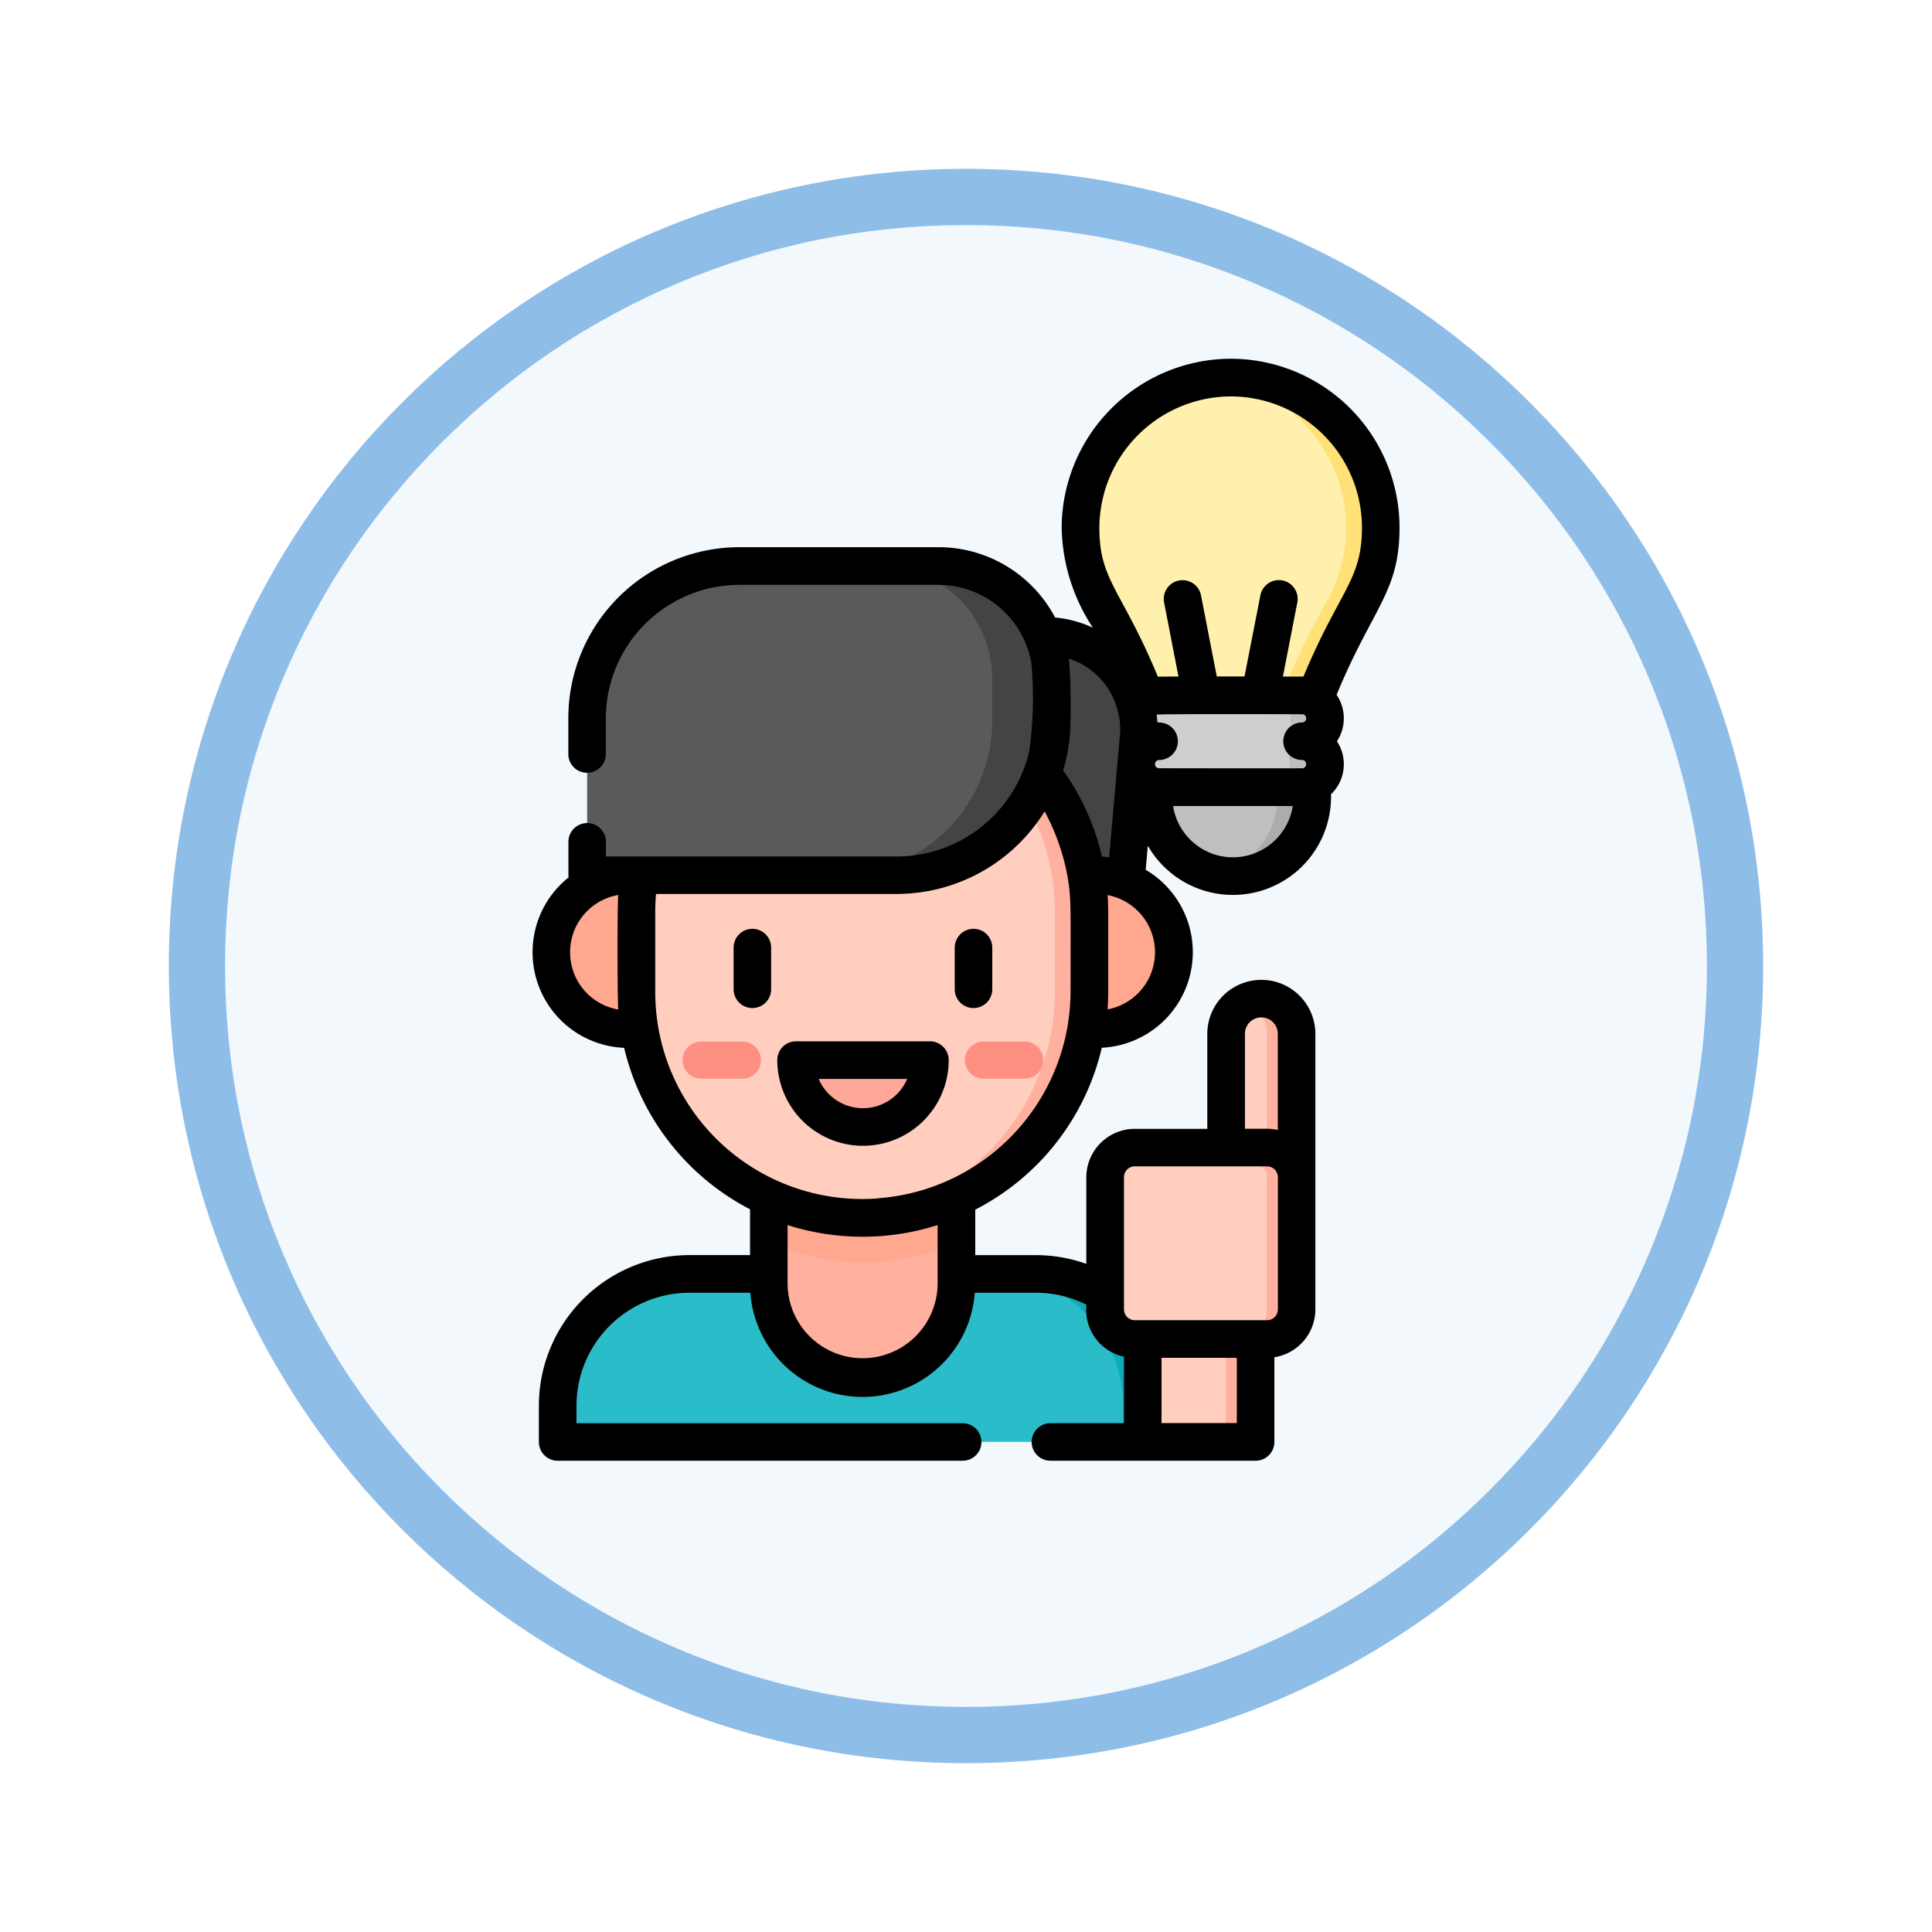 <svg xmlns="http://www.w3.org/2000/svg" xmlns:xlink="http://www.w3.org/1999/xlink" width="103" height="103" viewBox="0 0 103 103">
  <defs>
    <filter id="Trazado_978624" x="0" y="0" width="103" height="103" filterUnits="userSpaceOnUse">
      <feOffset dy="3" input="SourceAlpha"/>
      <feGaussianBlur stdDeviation="3" result="blur"/>
      <feFlood flood-opacity="0.161"/>
      <feComposite operator="in" in2="blur"/>
      <feComposite in="SourceGraphic"/>
    </filter>
  </defs>
  <g id="Grupo_1228301" data-name="Grupo 1228301" transform="translate(-171 -738)">
    <g id="Grupo_1222970" data-name="Grupo 1222970" transform="translate(0 -95)">
      <g id="Grupo_1222589" data-name="Grupo 1222589">
        <g id="Grupo_1203109" data-name="Grupo 1203109" transform="translate(180 839)">
          <g id="Grupo_1176881" data-name="Grupo 1176881">
            <g id="Grupo_1175148" data-name="Grupo 1175148">
              <g id="Grupo_1173798" data-name="Grupo 1173798">
                <g id="Grupo_1171925" data-name="Grupo 1171925">
                  <g id="Grupo_1164524" data-name="Grupo 1164524">
                    <g id="Grupo_1144123" data-name="Grupo 1144123">
                      <g transform="matrix(1, 0, 0, 1, -9, -6)" filter="url(#Trazado_978624)">
                        <g id="Trazado_978624-2" data-name="Trazado 978624" transform="translate(9 6)" fill="#f3f8fc">
                          <path d="M 42.5 83.5 C 36.964 83.5 31.595 82.416 26.541 80.279 C 21.659 78.214 17.274 75.257 13.509 71.491 C 9.743 67.726 6.786 63.341 4.721 58.459 C 2.584 53.405 1.5 48.036 1.5 42.5 C 1.5 36.964 2.584 31.595 4.721 26.541 C 6.786 21.659 9.743 17.274 13.509 13.509 C 17.274 9.743 21.659 6.786 26.541 4.721 C 31.595 2.584 36.964 1.5 42.5 1.5 C 48.036 1.5 53.405 2.584 58.459 4.721 C 63.341 6.786 67.726 9.743 71.491 13.509 C 75.257 17.274 78.214 21.659 80.279 26.541 C 82.416 31.595 83.5 36.964 83.5 42.5 C 83.5 48.036 82.416 53.405 80.279 58.459 C 78.214 63.341 75.257 67.726 71.491 71.491 C 67.726 75.257 63.341 78.214 58.459 80.279 C 53.405 82.416 48.036 83.5 42.5 83.5 Z" stroke="none"/>
                          <path d="M 42.5 3 C 37.166 3 31.994 4.044 27.126 6.103 C 22.422 8.092 18.198 10.941 14.569 14.569 C 10.941 18.198 8.092 22.422 6.103 27.126 C 4.044 31.994 3 37.166 3 42.5 C 3 47.834 4.044 53.006 6.103 57.874 C 8.092 62.578 10.941 66.802 14.569 70.431 C 18.198 74.059 22.422 76.908 27.126 78.897 C 31.994 80.956 37.166 82 42.5 82 C 47.834 82 53.006 80.956 57.874 78.897 C 62.578 76.908 66.802 74.059 70.431 70.431 C 74.059 66.802 76.908 62.578 78.897 57.874 C 80.956 53.006 82 47.834 82 42.5 C 82 37.166 80.956 31.994 78.897 27.126 C 76.908 22.422 74.059 18.198 70.431 14.569 C 66.802 10.941 62.578 8.092 57.874 6.103 C 53.006 4.044 47.834 3 42.5 3 M 42.5 0 C 65.972 0 85 19.028 85 42.5 C 85 65.972 65.972 85 42.5 85 C 19.028 85 0 65.972 0 42.5 C 0 19.028 19.028 0 42.5 0 Z" stroke="none" fill="#8ebee7"/>
                        </g>
                      </g>
                    </g>
                  </g>
                </g>
              </g>
            </g>
          </g>
        </g>
      </g>
    </g>
    <g id="ocurrencia_2_" data-name="ocurrencia (2)" transform="translate(149.349 750.41)">
      <g id="Grupo_1228292" data-name="Grupo 1228292" transform="translate(51.042 7.714)">
        <path id="Trazado_1176927" data-name="Trazado 1176927" d="M91.015,446.173v-1.732a7.023,7.023,0,0,0-7.023-7.023H67.108a7.023,7.023,0,0,0-7.023,7.023v1.938h30.14Z" transform="translate(-59.745 -389.632)" fill="#2abcc8"/>
        <path id="Trazado_1176928" data-name="Trazado 1176928" d="M235.418,437.417h-2.372a7.023,7.023,0,0,1,7.023,7.023v1.938h2.372V444.44A7.023,7.023,0,0,0,235.418,437.417Z" transform="translate(-209.589 -389.631)" fill="#0cacba"/>
        <path id="Trazado_1176929" data-name="Trazado 1176929" d="M152.847,351.02h-7.134v8.235l-1.436,1.618v2.187a5,5,0,0,0,10.006,0v-2.174l-1.436-1.632V351.02Z" transform="translate(-132.684 -314.781)" fill="#ffb09e"/>
        <path id="Trazado_1176930" data-name="Trazado 1176930" d="M144.277,351.02v9.853a12.236,12.236,0,0,0,10.007.013V351.02Z" transform="translate(-132.684 -314.781)" fill="#ffa78f"/>
        <path id="Trazado_1176931" data-name="Trazado 1176931" d="M298.678,422.388h-5.229v10.97h4.438l.791-.3Z" transform="translate(-261.919 -376.611)" fill="#ffcebf"/>
        <path id="Trazado_1176932" data-name="Trazado 1176932" d="M327.816,328.945a1.878,1.878,0,0,0-1.088,1.7v12.867h2.967V330.647a1.877,1.877,0,0,0-1.088-1.7Z" transform="translate(-290.751 -295.657)" fill="#ffcebf"/>
        <path id="Trazado_1176933" data-name="Trazado 1176933" d="M196.891,200.635l1.085-12.305A5,5,0,0,0,193,182.9h-9.492v17.738Z" transform="translate(-166.673 -169.128)" fill="#444"/>
        <path id="Trazado_1176934" data-name="Trazado 1176934" d="M231.4,278.461h5.869a4.086,4.086,0,0,1,4.086,4.086v.025a4.086,4.086,0,0,1-4.086,4.086H231.4Z" transform="translate(-208.165 -251.92)" fill="#ffa78f"/>
        <path id="Trazado_1176935" data-name="Trazado 1176935" d="M67.495,286.659H61.626a4.086,4.086,0,0,1-4.086-4.086v-.025a4.086,4.086,0,0,1,4.086-4.086h5.869Z" transform="translate(-57.54 -251.921)" fill="#ffa78f"/>
        <g id="Grupo_1228286" data-name="Grupo 1228286" transform="translate(4.539 16.498)">
          <path id="Trazado_1176936" data-name="Trazado 1176936" d="M114.858,219.581v-4.265a11.683,11.683,0,1,0-23.357,0v4.265a11.683,11.683,0,1,0,23.357,0Z" transform="translate(-91.501 -203.316)" fill="#ffcebf"/>
        </g>
        <path id="Trazado_1176937" data-name="Trazado 1176937" d="M155.024,352.178a3.567,3.567,0,0,0,7.134,0Z" transform="translate(-141.995 -315.785)" fill="#ffa799"/>
        <g id="Grupo_1228287" data-name="Grupo 1228287" transform="translate(22.055 35.405)">
          <path id="Trazado_1176938" data-name="Trazado 1176938" d="M225.743,346.76h-2.2a.988.988,0,0,1,0-1.977h2.2a.988.988,0,0,1,0,1.977Z" transform="translate(-222.559 -344.783)" fill="#fe8f83"/>
        </g>
        <path id="Trazado_1176939" data-name="Trazado 1176939" d="M174.737,203.094a12.033,12.033,0,0,1,11.151,12v4.265a12.023,12.023,0,0,1-11.182,12,12.042,12.042,0,0,0,13.027-12v-4.265A12.041,12.041,0,0,0,174.737,203.094Z" transform="translate(-159.047 -186.597)" fill="#ffb09e"/>
        <g id="Grupo_1228288" data-name="Grupo 1228288" transform="translate(7.002 35.405)">
          <path id="Trazado_1176940" data-name="Trazado 1176940" d="M110.917,346.76h2.2a.988.988,0,1,0,0-1.977h-2.2a.988.988,0,1,0,0,1.977Z" transform="translate(-109.929 -344.783)" fill="#fe8f83"/>
        </g>
        <path id="Trazado_1176941" data-name="Trazado 1176941" d="M293.449,422.388h6.019v10.97h-6.019Z" transform="translate(-261.919 -376.611)" fill="#ffcebf"/>
        <path id="Trazado_1176942" data-name="Trazado 1176942" d="M326.655,422.388h1.581v10.97h-1.581Z" transform="translate(-290.687 -376.611)" fill="#ffb09e"/>
        <path id="Trazado_1176943" data-name="Trazado 1176943" d="M335.66,327.627a1.867,1.867,0,0,0-.791.176,1.877,1.877,0,0,1,1.088,1.7v12.867h1.581V329.506A1.878,1.878,0,0,0,335.66,327.627Z" transform="translate(-297.804 -294.515)" fill="#ffb09e"/>
        <path id="Trazado_1176944" data-name="Trazado 1176944" d="M88.725,155.079H79.973a8.142,8.142,0,0,0-8.142,8.142v8.341H86.506a8.242,8.242,0,0,0,8.242-8.242V161.1A6.023,6.023,0,0,0,88.725,155.079Z" transform="translate(-69.921 -145.028)" fill="#5a5a5a"/>
        <path id="Trazado_1176945" data-name="Trazado 1176945" d="M177.154,155.079h-3.162a6.023,6.023,0,0,1,6.023,6.023v2.219a8.242,8.242,0,0,1-8.242,8.242h3.162a8.242,8.242,0,0,0,8.242-8.242V161.1A6.023,6.023,0,0,0,177.154,155.079Z" transform="translate(-156.506 -145.028)" fill="#444"/>
        <path id="Trazado_1176946" data-name="Trazado 1176946" d="M287.379,394.45h-8.8a1.586,1.586,0,0,0-.116.593v7.045a1.581,1.581,0,0,0,1.581,1.581H286.3a1.581,1.581,0,0,0,1.58-1.581v-7.134A.5.5,0,0,0,287.379,394.45Z" transform="translate(-248.94 -352.407)" fill="#ffcebf"/>
        <path id="Trazado_1176947" data-name="Trazado 1176947" d="M289.427,395.681v-7.045a1.581,1.581,0,0,0-1.581-1.581H280.8a1.581,1.581,0,0,0-1.465.988h8.006a.5.5,0,0,1,.5.5v7.134a1.581,1.581,0,0,1-1.581,1.581h1.581A1.587,1.587,0,0,0,289.427,395.681Z" transform="translate(-249.693 -346)" fill="#ffb09e"/>
        <g id="Grupo_1228291" data-name="Grupo 1228291" transform="translate(28.204)">
          <path id="Trazado_1176948" data-name="Trazado 1176948" d="M297.812,244.069a4.1,4.1,0,1,0,8.19-.244v-.51h-7.937v.51Z" transform="translate(-293.904 -221.471)" fill="#bfbfbf"/>
          <path id="Trazado_1176949" data-name="Trazado 1176949" d="M299.673,206.661h-7.62a1.225,1.225,0,1,0,0,2.449h7.62a1.225,1.225,0,1,0,0-2.449Z" transform="translate(-287.853 -189.716)" fill="#cecece"/>
          <path id="Trazado_1176950" data-name="Trazado 1176950" d="M299.673,224.988h-7.62a1.225,1.225,0,1,0,0,2.449h7.62a1.225,1.225,0,1,0,0-2.449Z" transform="translate(-287.853 -205.594)" fill="#cecece"/>
          <path id="Trazado_1176951" data-name="Trazado 1176951" d="M275.649,80.307a8.02,8.02,0,0,0-6.032,11.9,38.644,38.644,0,0,1,2.57,5.4h7.731a41.187,41.187,0,0,1,2.592-5.435A7.955,7.955,0,0,0,275.649,80.307Z" transform="translate(-268.569 -80.25)" fill="#fff0ad"/>
          <path id="Trazado_1176952" data-name="Trazado 1176952" d="M321.54,79.935a8.01,8.01,0,0,1,6.07,11.86,41.225,41.225,0,0,0-2.592,5.435h1.845a41.2,41.2,0,0,1,2.592-5.435A8.013,8.013,0,0,0,321.54,79.935Z" transform="translate(-314.46 -79.877)" fill="#ffe177"/>
          <path id="Trazado_1176953" data-name="Trazado 1176953" d="M345.05,206.661H343.2a1.225,1.225,0,0,1,1.225,1.225c0,.676.987,1.224.31,1.224h.31a1.225,1.225,0,0,0,0-2.449Z" transform="translate(-333.23 -189.716)" fill="#bfbfbf"/>
          <path id="Trazado_1176954" data-name="Trazado 1176954" d="M304.37,230.889c-6.873,0-6.4-.016-6.616.038,0,2.359,0,2.2.007,2.375.212.052-.264.036,6.6.036a4.231,4.231,0,0,1-3.3,3.848,4.23,4.23,0,0,0,5.149-3.973c.005-.15,0,.089,0-2.2Z" transform="translate(-293.853 -210.704)" fill="#acacac"/>
          <path id="Trazado_1176955" data-name="Trazado 1176955" d="M345.05,224.986h-.31c.676,0-.31.549-.31,1.225a1.225,1.225,0,0,1-1.225,1.225h1.845a1.225,1.225,0,0,0,0-2.449Z" transform="translate(-333.23 -205.592)" fill="#bfbfbf"/>
          <g id="Grupo_1228289" data-name="Grupo 1228289" transform="translate(2.975 16.945)">
            <path id="Trazado_1176956" data-name="Trazado 1176956" d="M299.054,207.886a1.225,1.225,0,0,0-1.224-1.225h-5.776a1.225,1.225,0,0,0,0,2.449h5.776A1.225,1.225,0,0,0,299.054,207.886Z" transform="translate(-290.829 -206.661)" fill="#cecece"/>
          </g>
          <g id="Grupo_1228290" data-name="Grupo 1228290" transform="translate(2.975 19.394)">
            <path id="Trazado_1176957" data-name="Trazado 1176957" d="M299.055,226.213a1.225,1.225,0,0,0-1.225-1.225h-5.776a1.225,1.225,0,0,0,0,2.449h5.776A1.225,1.225,0,0,0,299.055,226.213Z" transform="translate(-290.83 -224.988)" fill="#cecece"/>
          </g>
        </g>
      </g>
      <g id="Grupo_1228300" data-name="Grupo 1228300" transform="translate(50.04 6.715)">
        <path id="Trazado_1176958" data-name="Trazado 1176958" d="M155.8,344.678h-7.134a1,1,0,0,0-1,1,4.569,4.569,0,1,0,9.139,0A1,1,0,0,0,155.8,344.678Zm-3.567,3.567a2.569,2.569,0,0,1-2.361-1.562h4.721A2.569,2.569,0,0,1,152.232,348.245Z" transform="translate(-134.616 -308.288)"/>
        <path id="Trazado_1176959" data-name="Trazado 1176959" d="M219.455,299.8a1,1,0,0,0-1,1v2.224a1,1,0,0,0,2,0V300.8A1,1,0,0,0,219.455,299.8Z" transform="translate(-195.944 -269.407)"/>
        <path id="Trazado_1176960" data-name="Trazado 1176960" d="M131.252,299.8a1,1,0,0,0-1,1v2.224a1,1,0,1,0,2,0V300.8A1,1,0,0,0,131.252,299.8Z" transform="translate(-119.53 -269.407)"/>
        <g id="Grupo_1228299" data-name="Grupo 1228299" transform="translate(0)">
          <path id="Trazado_1176961" data-name="Trazado 1176961" d="M87.13,72.406a9.05,9.05,0,0,0-8.879,8.959,9.98,9.98,0,0,0,1.664,5.378A6.2,6.2,0,0,0,77.9,86.2a7.031,7.031,0,0,0-6.212-3.749h-10.6a9.172,9.172,0,0,0-4.163,1h0A9.113,9.113,0,0,0,51.95,91.6v1.88a1,1,0,0,0,2,0V91.6a7.117,7.117,0,0,1,3.889-6.359h0a7.062,7.062,0,0,1,3.249-.78h10.6a5.028,5.028,0,0,1,4.952,4.2,20.7,20.7,0,0,1-.116,4.657,7.256,7.256,0,0,1-7.055,5.623H53.955v-.781a1,1,0,0,0-2,0c0,1.878,0,1.8.007,1.9a5.08,5.08,0,0,0-1.917,3.975v.025a5.094,5.094,0,0,0,4.881,5.083,13.087,13.087,0,0,0,6.712,8.608v2.441H58.406a8.035,8.035,0,0,0-8.026,8.026v1.938a1,1,0,0,0,1,1H72.974a1,1,0,1,0,0-2H52.385v-.936a6.027,6.027,0,0,1,6.021-6.021h3.248a6,6,0,0,0,11.967,0h3.25a6.007,6.007,0,0,1,2.7.637,2.557,2.557,0,0,0,2,2.773v3.546H77.652a1,1,0,1,0,0,2H88.591a1,1,0,0,0,1-1v-4.517a2.585,2.585,0,0,0,2.186-2.55V108.4a2.881,2.881,0,1,0-5.762,0v5.062H82.15a2.587,2.587,0,0,0-2.584,2.584v4.614a8.019,8.019,0,0,0-2.7-.466H73.644V117.77a13.046,13.046,0,0,0,6.747-8.632,5.1,5.1,0,0,0,2.339-9.489l.113-1.284a5.232,5.232,0,0,0,9.767-2.74,2.221,2.221,0,0,0,.316-2.826,2.222,2.222,0,0,0-.018-2.475c1.923-4.661,3.355-5.473,3.355-8.912a9.007,9.007,0,0,0-9.133-9.006Zm.459,56.743H83.575v-3.48h4.014Zm.433-20.754a.876.876,0,1,1,1.752,0v5.127a2.735,2.735,0,0,0-.579-.065H88.022v-5.062Zm-6.45,7.645a.58.58,0,0,1,.579-.579H89.2a.58.58,0,0,1,.579.579v7.045a.58.58,0,0,1-.579.579H82.151a.58.58,0,0,1-.579-.579V116.04Zm9.551-24.68a.222.222,0,0,1-.057.437,1,1,0,1,0,0,2,.222.222,0,0,1,.1.42.258.258,0,0,1-.051.019c-.055.013-7.645,0-7.717,0a.222.222,0,0,1,.048-.438,1,1,0,0,0,0-2,.221.221,0,0,1-.093-.021c-.008-.127-.021-.254-.038-.38a.115.115,0,0,1,.034-.02c.333-.04,7.74-.024,7.774-.015ZM54.612,107.1a3.088,3.088,0,0,1-2.567-3.04v-.025a3.088,3.088,0,0,1,2.566-3.04c-.054.77-.044,5.43,0,6.073C54.611,107.074,54.611,107.085,54.612,107.1Zm17.027,11.5v3.091a4,4,0,0,1-8,0v-3.1A13.181,13.181,0,0,0,71.639,118.592Zm-3.21-1.427a11.037,11.037,0,0,1-11.707-9.256,11.629,11.629,0,0,1-.139-1.741V101.9c0-.272.011-.59.043-.961H69.472a9.281,9.281,0,0,0,7.87-4.4,11.647,11.647,0,0,1,1.239,3.573c.185,1.142.144,1.486.144,6.048A11.076,11.076,0,0,1,68.429,117.165ZM80.7,107.09c.02-.289.032-.65.032-.923V101.9c0-.292-.013-.643-.031-.9a3.1,3.1,0,0,1,0,6.093Zm-.3-8.141a12.8,12.8,0,0,0-1.055-2.911,12.372,12.372,0,0,0-1.016-1.683,9.129,9.129,0,0,0,.38-2.212,32.968,32.968,0,0,0-.071-3.739l0-.013a3.93,3.93,0,0,1,1.685,1.082,3.987,3.987,0,0,1,.932,1.757,3.379,3.379,0,0,1,.108,1.117c-.007.151.04-.4-.581,6.638l-.03,0C80.631,98.966,80.514,98.955,80.4,98.949Zm6.982.037a3.233,3.233,0,0,1-3.19-2.735c.889,0,2.336,0,6.381,0A3.233,3.233,0,0,1,87.378,98.986Zm3.764-9.638c-.056,0-1.046,0-1.1,0l.768-3.947a1,1,0,0,0-1.968-.383L88,89.344l-1.479,0-.841-4.323a1,1,0,0,0-1.968.383l.767,3.941-1.1.01c-1.925-4.651-3.133-5.118-3.118-7.976a7.035,7.035,0,0,1,6.9-6.964,7,7,0,0,1,7.1,7C94.258,84.22,93.071,84.73,91.142,89.348Z" transform="translate(-50.04 -72.405)"/>
        </g>
      </g>
    </g>
  </g>
</svg>

